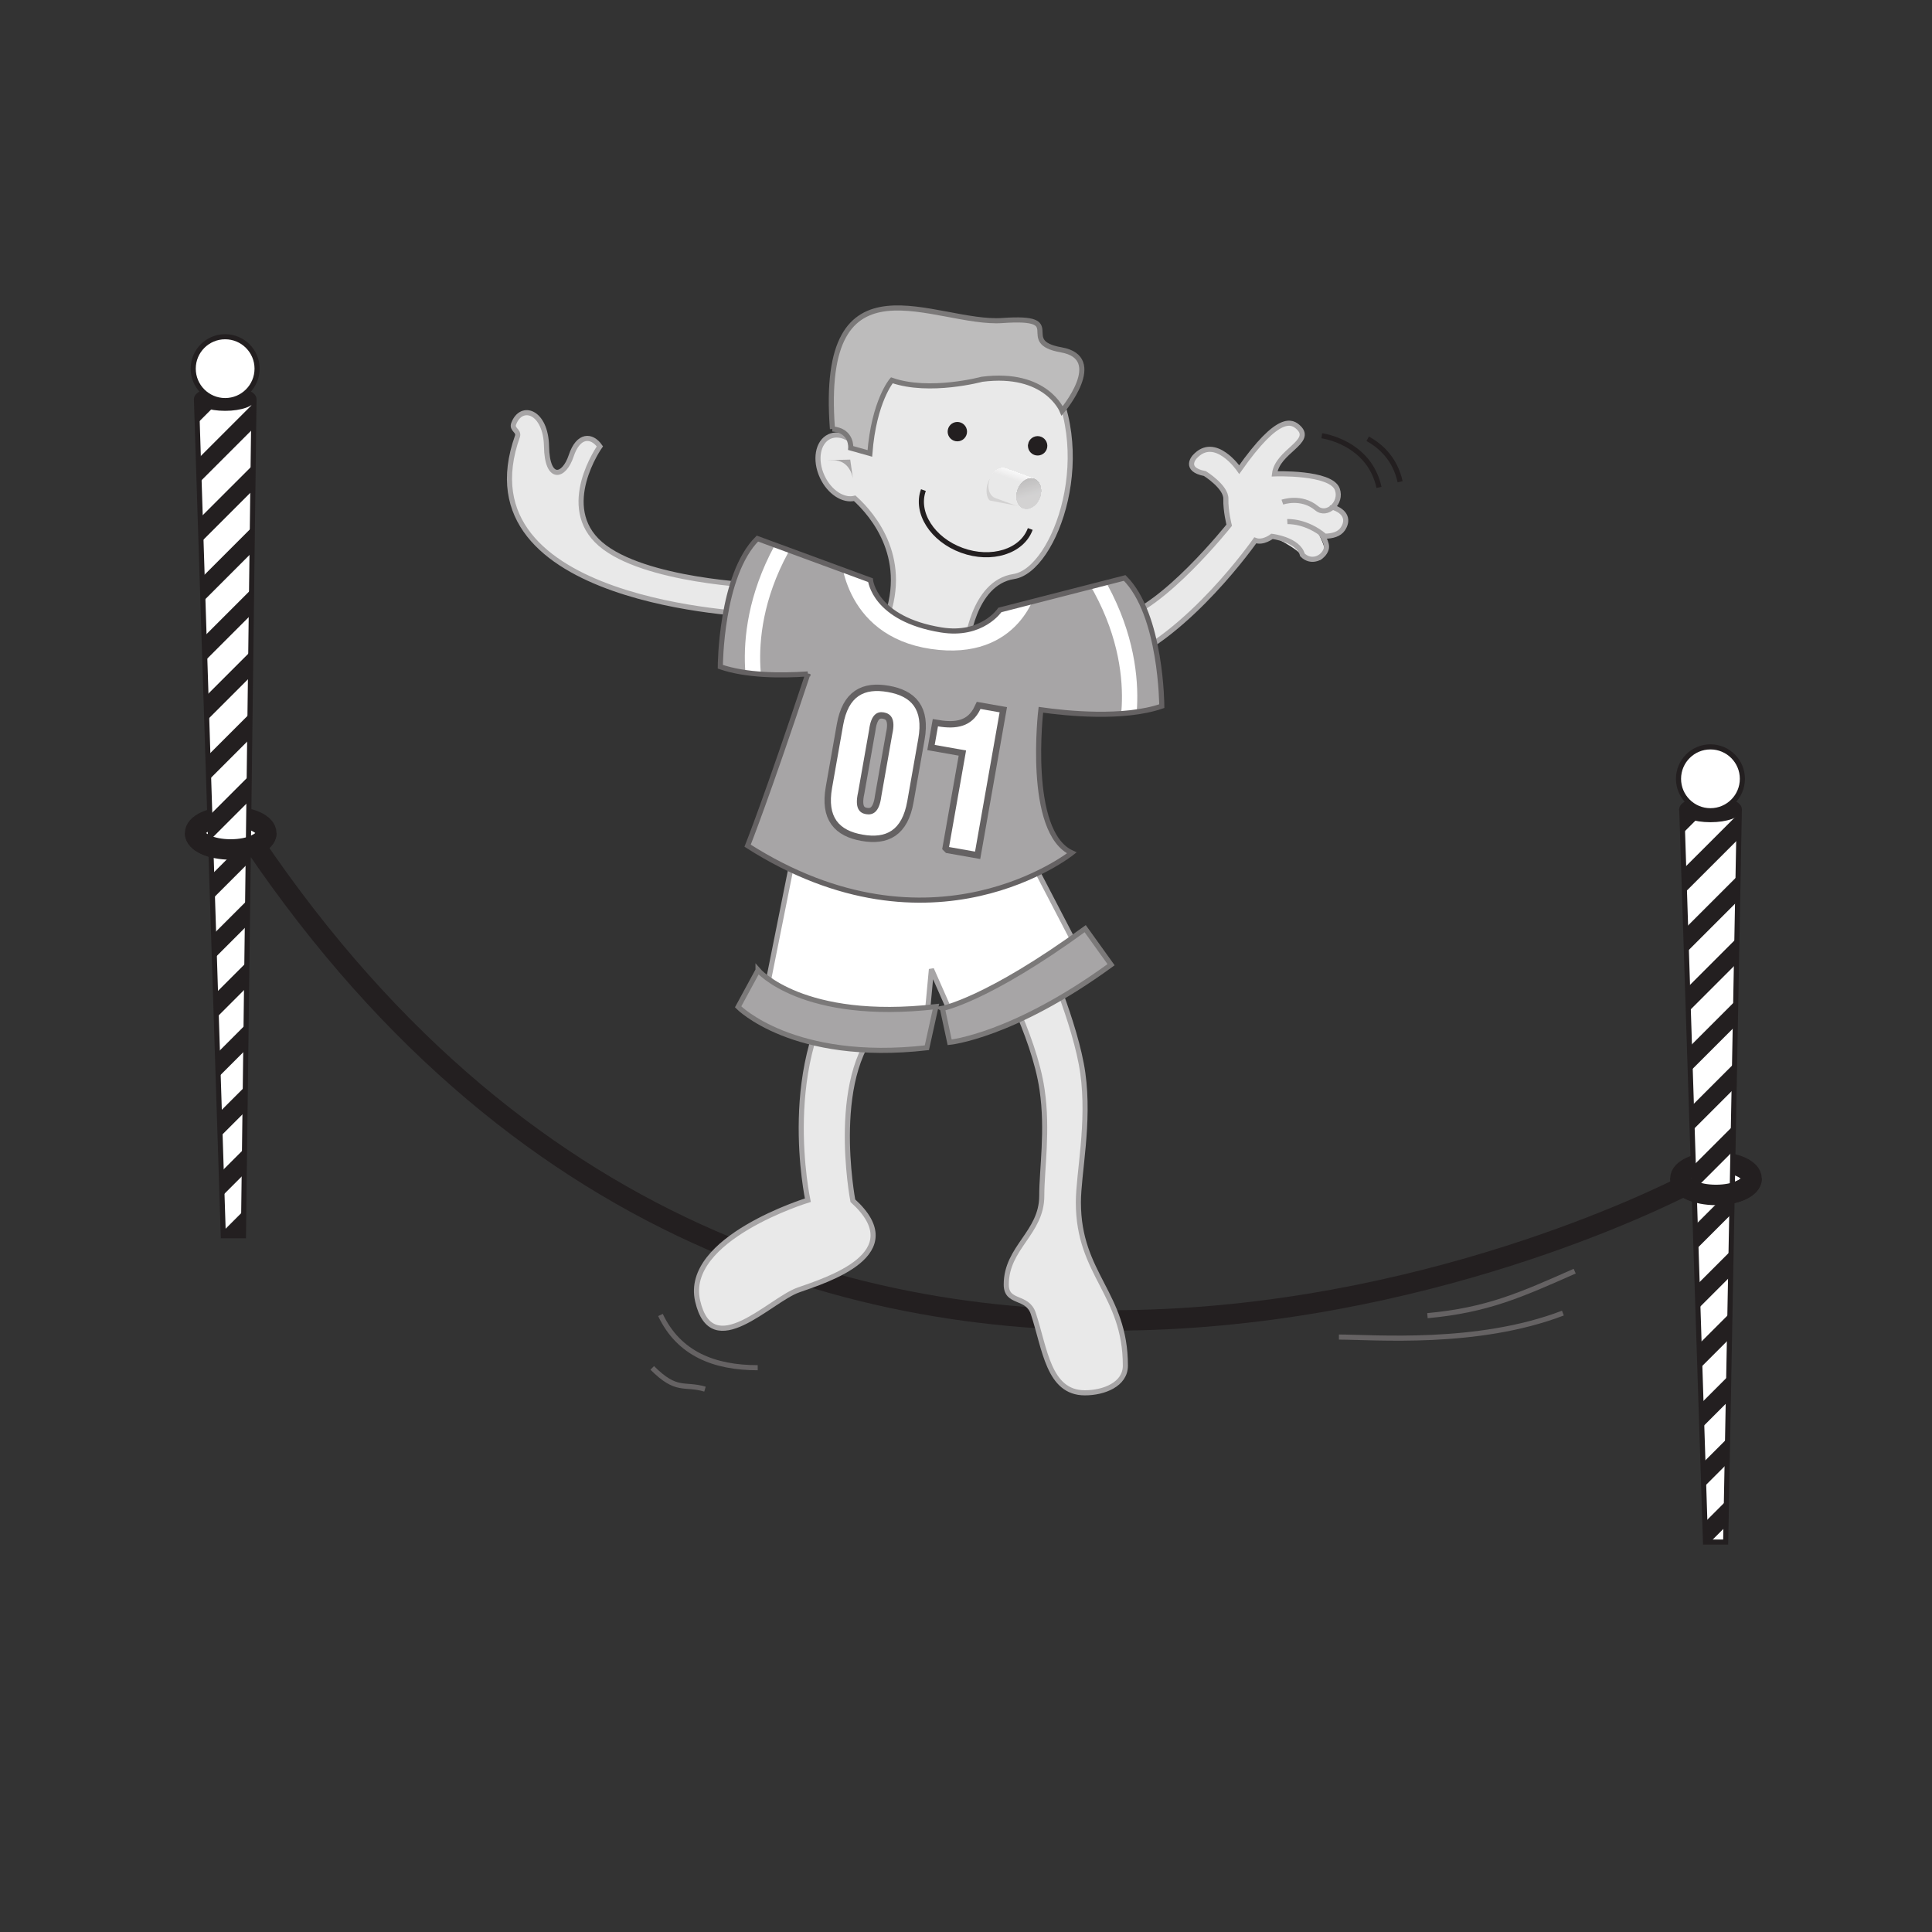 <svg:svg xmlns:dc="http://purl.org/dc/elements/1.1/" xmlns:ns2="http://creativecommons.org/ns#" xmlns:rdf="http://www.w3.org/1999/02/22-rdf-syntax-ns#" xmlns:svg="http://www.w3.org/2000/svg" height="287.865" id="svg2" version="1.1" viewBox="-13.82 -38.037 287.865 287.865" width="287.865" xml:space="preserve">
  <svg:rect x="-13.82" y="-38.037" width="287.865" height="287.865" fill="#333333" stroke="none"/>
  <svg:defs id="defs6">
    <svg:clipPath clipPathUnits="userSpaceOnUse" id="clipPath200">
      <svg:path clip-rule="evenodd" d="m72.5 507.32h208.22v-159.25h-208.22v159.25z" id="path202" />
    </svg:clipPath>
    <svg:clipPath clipPathUnits="userSpaceOnUse" id="clipPath206">
      <svg:path d="m0 792h612v-792h-612v792z" id="path208" />
    </svg:clipPath>
    <svg:clipPath clipPathUnits="userSpaceOnUse" id="clipPath212">
      <svg:path d="m0.06 792h612v-792h-612v792z" id="path214" />
    </svg:clipPath>
    <svg:clipPath clipPathUnits="userSpaceOnUse" id="clipPath228">
      <svg:path d="m182.93 477.67-3.335 1.214c-0.725 0.264-1.04 1.268-0.687 2.236 0.353 0.969 1.227 1.54 1.952 1.276l3.371-1.226-1.301-3.5" id="path230" />
    </svg:clipPath>
    <svg:clipPath clipPathUnits="userSpaceOnUse" id="clipPath352">
      <svg:path clip-rule="evenodd" d="m72.5 507.32h208.22v-159.25h-208.22v159.25z" id="path354" />
    </svg:clipPath>
    <svg:clipPath clipPathUnits="userSpaceOnUse" id="clipPath358">
      <svg:path d="m0 792h612v-792h-612v792z" id="path360" />
    </svg:clipPath>
    <svg:clipPath clipPathUnits="userSpaceOnUse" id="clipPath364">
      <svg:path d="m0.06 792h612v-792h-612v792z" id="path366" />
    </svg:clipPath>
    <svg:clipPath clipPathUnits="userSpaceOnUse" id="clipPath374">
      <svg:path d="m182.26 479.9c0.352 0.969 1.226 1.54 1.952 1.276 0.725-0.264 1.028-1.263 0.675-2.232s-1.227-1.54-1.952-1.276c-0.726 0.264-1.028 1.263-0.675 2.232" id="path376" />
    </svg:clipPath>
    <svg:clipPath clipPathUnits="userSpaceOnUse" id="clipPath436">
      <svg:path clip-rule="evenodd" d="m72.5 507.32h208.22v-159.25h-208.22v159.25z" id="path438" />
    </svg:clipPath>
    <svg:clipPath clipPathUnits="userSpaceOnUse" id="clipPath442">
      <svg:path d="m0 792h612v-792h-612v792z" id="path444" />
    </svg:clipPath>
    <svg:clipPath clipPathUnits="userSpaceOnUse" id="clipPath448">
      <svg:path d="m0.06 792h612v-792h-612v792z" id="path450" />
    </svg:clipPath>
    <svg:clipPath clipPathUnits="userSpaceOnUse" id="clipPath480">
      <svg:path d="m157.24 457.92c-3.272-0.225-7.374-0.197-10.436 0.857 0 0 0.025 10.903 4.422 15.28l13.479-4.958s0.446-4.634 8.428-5.933c4.875-0.793 6.991 2.38 6.991 2.38l14.882 3.816c4.397-4.376 4.422-15.28 4.422-15.28-4.566-1.572-11.404-0.861-14.414-0.433 0 0-1.749-14.59 3.689-17.059 0 0-16.582-13.226-38.646 0.857 0 0 2.266 5.667 7.183 20.473" id="path482" />
    </svg:clipPath>
    <svg:clipPath clipPathUnits="userSpaceOnUse" id="clipPath492">
      <svg:path clip-rule="evenodd" d="m72.5 507.32h208.22v-159.25h-208.22v159.25z" id="path494" />
    </svg:clipPath>
    <svg:clipPath clipPathUnits="userSpaceOnUse" id="clipPath498">
      <svg:path d="m0 792h612v-792h-612v792z" id="path500" />
    </svg:clipPath>
    <svg:clipPath clipPathUnits="userSpaceOnUse" id="clipPath504">
      <svg:path d="m0.06 792h612v-792h-612v792z" id="path506" />
    </svg:clipPath>
    <svg:clipPath clipPathUnits="userSpaceOnUse" id="clipPath528">
      <svg:path d="m261.41 441.79c0 0.682 1.521 1.235 3.42 1.235 1.9 0 3.44-0.553 3.44-1.235l-1.628-87.349h-2.404l-2.828 87.349" id="path530" />
    </svg:clipPath>
    <svg:clipPath clipPathUnits="userSpaceOnUse" id="clipPath540">
      <svg:path clip-rule="evenodd" d="m72.5 507.32h208.22v-159.25h-208.22v159.25z" id="path542" />
    </svg:clipPath>
    <svg:clipPath clipPathUnits="userSpaceOnUse" id="clipPath546">
      <svg:path d="m0 792h612v-792h-612v792z" id="path548" />
    </svg:clipPath>
    <svg:clipPath clipPathUnits="userSpaceOnUse" id="clipPath552">
      <svg:path d="m0.06 792h612v-792h-612v792z" id="path554" />
    </svg:clipPath>
    <svg:clipPath clipPathUnits="userSpaceOnUse" id="clipPath580">
      <svg:path d="m84.36 490.67c0 0.682 1.521 1.235 3.421 1.235 1.899 0 3.439-0.553 3.439-1.235l-1.257-99.712h-2.403l-3.2 99.712" id="path582" />
    </svg:clipPath>
    <svg:clipPath clipPathUnits="userSpaceOnUse" id="clipPath592">
      <svg:path clip-rule="evenodd" d="m72.5 507.32h208.22v-159.25h-208.22v159.25z" id="path594" />
    </svg:clipPath>
    <svg:clipPath clipPathUnits="userSpaceOnUse" id="clipPath598">
      <svg:path d="m0 792h612v-792h-612v792z" id="path600" />
    </svg:clipPath>
    <svg:clipPath clipPathUnits="userSpaceOnUse" id="clipPath604">
      <svg:path d="m0.06 792h612v-792h-612v792z" id="path606" />
    </svg:clipPath>
  </svg:defs>
  <svg:g id="g12" transform="matrix(1.25 0 0 -1.25 -90 634.78)">
    <svg:g id="g196">
      <svg:g clip-path="url(#clipPath200)" id="g198">
        <svg:g clip-path="url(#clipPath206)" id="g204">
          <svg:g clip-path="url(#clipPath212)" id="g210">
            <svg:path d="m176.17 461.29-9.915 2.388c3.336 7.81-1.204 13.159-3.43 15.181-1.348-0.345-3.011 0.725-3.867 2.56-0.931 1.996-0.554 4.143 0.843 4.794 0.627 0.293 1.353 0.234 2.047-0.101l3.019 9.888 20.552-1.427c6.612-9.833 1.309-24.283-3.628-25.038s-5.621-8.245-5.621-8.245z" fill="#e9e9e9" id="path216" stroke="#a7a5a6" stroke-miterlimit="3.864" stroke-width=".609" />
            <svg:path d="m183.75 475.2c-0.979-2.688-4.631-3.827-8.145-2.548s-5.57 4.495-4.591 7.183" fill="none" id="path218" stroke="#231f20" stroke-miterlimit="3.864" stroke-width=".609" />
            <svg:path d="m183.17 477.77-4.244 0.823c-0.592 0.496-0.521 2.244 0.319 2.926l3.925-3.749" fill="#d3d2d2" id="path220" />
            <svg:path d="m182.93 477.67-3.335 1.214c-0.725 0.264-1.04 1.268-0.687 2.236 0.353 0.969 1.227 1.54 1.952 1.276l3.371-1.226-1.301-3.5" fill="#e9e9e9" id="path222" />
          </svg:g>
        </svg:g>
      </svg:g>
    </svg:g>
    <svg:g id="g224">
      <svg:g clip-path="url(#clipPath228)" id="g226">
        <svg:path d="m179.49 483.42 5.452-1.984-0.212-0.584-5.453 1.985 0.213 0.583" fill="#fff" id="path232" />
        <svg:path d="m179.27 482.81 0.212 0.584 5.452-1.985-0.212-0.583-5.452 1.984" fill="#fff" id="path234" />
        <svg:path d="m179.26 482.78 0.212 0.583 5.452-1.984-0.212-0.584-5.452 1.985" fill="#fefefe" id="path236" />
        <svg:path d="m179.25 482.76 0.212 0.584 5.452-1.984-0.212-0.584-5.452 1.984" fill="#fefefe" id="path238" />
        <svg:path d="m179.24 482.74 0.212 0.583 5.453-1.984-0.213-0.583-5.452 1.984" fill="#fdfdfd" id="path240" />
        <svg:path d="m179.24 482.71 0.212 0.583 5.453-1.984-0.213-0.584-5.452 1.985" fill="#fdfdfd" id="path242" />
        <svg:path d="m179.23 482.69 0.212 0.584 5.453-1.985-0.213-0.583-5.452 1.984" fill="#fdfdfd" id="path244" />
        <svg:path d="m179.22 482.66 0.213 0.583 5.452-1.984-0.212-0.583-5.453 1.984" fill="#fcfcfc" id="path246" />
        <svg:path d="m179.21 482.64 0.213 0.583 5.452-1.984-0.212-0.584-5.453 1.985" fill="#fcfcfc" id="path248" />
        <svg:path d="m179.2 482.61 0.213 0.584 5.452-1.985-0.212-0.583-5.453 1.984" fill="#fbfbfb" id="path250" />
        <svg:path d="m179.19 482.59 0.212 0.583 5.452-1.984-0.212-0.584-5.452 1.985" fill="#fbfbfb" id="path252" />
        <svg:path d="m179.18 482.56 0.212 0.584 5.453-1.984-0.213-0.584-5.452 1.984" fill="#fbfbfb" id="path254" />
        <svg:path d="m179.17 482.54 0.212 0.583 5.453-1.984-0.213-0.583-5.452 1.984" fill="#fafafa" id="path256" />
        <svg:path d="m179.16 482.52 0.212 0.583 5.453-1.984-0.213-0.584-5.452 1.985" fill="#fafafa" id="path258" />
        <svg:path d="m179.16 482.49 0.212 0.584 5.453-1.985-0.213-0.583-5.452 1.984" fill="#faf9f9" id="path260" />
        <svg:path d="m179.15 482.47 0.213 0.583 5.452-1.984-0.212-0.583-5.453 1.984" fill="#f9f9f9" id="path262" />
        <svg:path d="m179.14 482.44 0.213 0.583 5.452-1.984-0.212-0.584-5.453 1.985" fill="#f9f9f9" id="path264" />
        <svg:path d="m179.13 482.42 0.213 0.584 5.452-1.985-0.212-0.583-5.453 1.984" fill="#f8f8f8" id="path266" />
        <svg:path d="m179.12 482.4 0.212 0.583 5.452-1.984-0.212-0.584-5.452 1.985" fill="#f8f8f8" id="path268" />
        <svg:path d="m179.11 482.37 0.212 0.583 5.452-1.984-0.212-0.584-5.452 1.985" fill="#f8f8f8" id="path270" />
        <svg:path d="m179.1 482.35 0.212 0.584 5.453-1.985-0.213-0.583-5.452 1.984" fill="#f7f7f7" id="path272" />
        <svg:path d="m179.09 482.32 0.212 0.583 5.453-1.984-0.213-0.584-5.452 1.985" fill="#f7f7f7" id="path274" />
        <svg:path d="m179.08 482.3 0.213 0.584 5.452-1.985-0.212-0.583-5.453 1.984" fill="#f6f6f6" id="path276" />
        <svg:path d="m179.08 482.27 0.213 0.583 5.452-1.984-0.212-0.583-5.453 1.984" fill="#f6f6f6" id="path278" />
        <svg:path d="m179.07 482.25 0.213 0.583 5.452-1.984-0.212-0.584-5.453 1.985" fill="#f6f6f6" id="path280" />
        <svg:path d="m179.06 482.22 0.212 0.584 5.452-1.985-0.212-0.583-5.452 1.984" fill="#f5f5f5" id="path282" />
        <svg:path d="m179.05 482.2 0.212 0.583 5.452-1.984-0.212-0.584-5.452 1.985" fill="#f5f5f5" id="path284" />
        <svg:path d="m179.04 482.18 0.212 0.583 5.453-1.984-0.213-0.584-5.452 1.985" fill="#f5f4f5" id="path286" />
        <svg:path d="m179.03 482.15 0.212 0.584 5.453-1.985-0.213-0.583-5.452 1.984" fill="#f4f4f4" id="path288" />
        <svg:path d="m179.02 482.13 0.212 0.583 5.453-1.984-0.213-0.584-5.452 1.985" fill="#f4f4f4" id="path290" />
        <svg:path d="m179.01 482.1 0.213 0.584 5.452-1.985-0.212-0.583-5.453 1.984" fill="#f3f3f3" id="path292" />
        <svg:path d="m179 482.08 0.213 0.583 5.452-1.984-0.212-0.583-5.453 1.984" fill="#f3f3f3" id="path294" />
        <svg:path d="m179 482.05 0.213 0.583 5.452-1.984-0.212-0.584-5.453 1.985" fill="#f3f2f3" id="path296" />
        <svg:path d="m178.99 482.03 0.212 0.584 5.452-1.985-0.212-0.583-5.452 1.984" fill="#f2f2f2" id="path298" />
        <svg:path d="m178.98 482 0.212 0.583 5.452-1.984-0.212-0.583-5.452 1.984" fill="#f2f2f2" id="path300" />
        <svg:path d="m178.97 481.98 0.212 0.583 5.453-1.984-0.213-0.584-5.452 1.985" fill="#f2f1f1" id="path302" />
        <svg:path d="m178.96 481.96 0.212 0.584 5.453-1.985-0.213-0.583-5.452 1.984" fill="#f1f1f1" id="path304" />
        <svg:path d="m178.95 481.93 0.213 0.583 5.452-1.984-0.213-0.584-5.452 1.985" fill="#f1f0f1" id="path306" />
        <svg:path d="m178.94 481.91 0.212 0.583 5.453-1.984-0.212-0.584-5.453 1.985" fill="#f0f0f0" id="path308" />
        <svg:path d="m178.93 481.88 0.213 0.583 5.452-1.984-0.212-0.583-5.453 1.984" fill="#f0f0f0" id="path310" />
        <svg:path d="m178.92 481.86 0.212 0.583 5.452-1.984-0.212-0.584-5.452 1.985" fill="#f0efef" id="path312" />
        <svg:path d="m178.92 481.83 0.212 0.584 5.452-1.985-0.212-0.583-5.452 1.984" fill="#efefef" id="path314" />
        <svg:path d="m178.91 481.81 0.212 0.583 5.452-1.984-0.212-0.584-5.452 1.985" fill="#efeeef" id="path316" />
        <svg:path d="m178.9 481.79 0.212 0.583 5.453-1.984-0.213-0.584-5.452 1.985" fill="#efeeee" id="path318" />
        <svg:path d="m178.89 481.76 0.212 0.584 5.453-1.985-0.213-0.583-5.452 1.984" fill="#eee" id="path320" />
        <svg:path d="m178.88 481.74 0.212 0.583 5.453-1.984-0.212-0.584-5.453 1.985" fill="#eeeded" id="path322" />
        <svg:path d="m178.87 481.71 0.213 0.584 5.452-1.985-0.212-0.583-5.453 1.984" fill="#ededed" id="path324" />
        <svg:path d="m178.86 481.69 0.213 0.583 5.452-1.984-0.212-0.583-5.453 1.984" fill="#ededed" id="path326" />
        <svg:path d="m178.85 481.66 0.212 0.583 5.452-1.984-0.212-0.584-5.452 1.985" fill="#edecec" id="path328" />
        <svg:path d="m178.84 481.64 0.212 0.584 5.452-1.985-0.212-0.583-5.452 1.984" fill="#ececec" id="path330" />
        <svg:path d="m178.84 481.62 0.212 0.583 5.453-1.984-0.213-0.584-5.452 1.985" fill="#ecebeb" id="path332" />
        <svg:path d="m178.83 481.59 0.212 0.583 5.453-1.984-0.213-0.584-5.452 1.985" fill="#ebebeb" id="path334" />
        <svg:path d="m178.82 481.57 0.212 0.584 5.453-1.985-0.213-0.583-5.452 1.984" fill="#ebebeb" id="path336" />
        <svg:path d="m178.81 481.54 0.213 0.583 5.452-1.984-0.212-0.584-5.453 1.985" fill="#ebeaea" id="path338" />
        <svg:path d="m178.8 481.52 0.213 0.584 5.452-1.984-0.212-0.584-5.453 1.984" fill="#eaeaea" id="path340" />
        <svg:path d="m178.79 481.49 0.213 0.584 5.452-1.985-0.212-0.583-5.453 1.984" fill="#eae9e9" id="path342" />
        <svg:path d="m178.78 481.47 0.212 0.583 5.452-1.984-0.212-0.584-5.452 1.985" fill="#e9e9e9" id="path344" />
        <svg:path d="m178.99 482.03 5.452-1.985-0.212-0.583-5.452 1.984 0.212 0.584" fill="#e9e9e9" id="path346" />
      </svg:g>
    </svg:g>
    <svg:g id="g348">
      <svg:g clip-path="url(#clipPath352)" id="g350">
        <svg:g clip-path="url(#clipPath358)" id="g356">
          <svg:g clip-path="url(#clipPath364)" id="g362">
            <svg:path d="m182.26 479.9c0.352 0.969 1.226 1.54 1.952 1.276 0.725-0.264 1.028-1.263 0.675-2.232s-1.227-1.54-1.952-1.276c-0.726 0.264-1.028 1.263-0.675 2.232" fill="#fff" id="path368" />
          </svg:g>
        </svg:g>
      </svg:g>
    </svg:g>
    <svg:g id="g370">
      <svg:g clip-path="url(#clipPath374)" id="g372">
        <svg:path d="m185.42 480.16-3.881-1.1-0.376 1.802 3.746 1.079 0.511-1.781" fill="#bdbcbc" id="path378" />
        <svg:path d="m185.44 480.08-3.878-1.103-0.377 1.802 3.746 1.079 0.509-1.778" fill="#bebdbd" id="path380" />
        <svg:path d="m185.46 479.99-3.876-1.107-0.376 1.803 3.746 1.079 0.506-1.775" fill="#bfbebe" id="path382" />
        <svg:path d="m185.47 479.91-3.873-1.11-0.377 1.803 3.746 1.079 0.504-1.772" fill="#c0bebf" id="path384" />
        <svg:path d="m185.49 479.82-3.871-1.113-0.376 1.802 3.745 1.08 0.502-1.769" fill="#c0bfbf" id="path386" />
        <svg:path d="m185.51 479.74-3.868-1.116-0.377 1.802 3.746 1.079 0.499-1.765" fill="#c1c0c0" id="path388" />
        <svg:path d="m185.52 479.66-3.867-1.119-0.377 1.802 3.746 1.079 0.498-1.762" fill="#c2c1c1" id="path390" />
        <svg:path d="m185.54 479.57-3.864-1.122-0.377 1.802 3.746 1.079 0.495-1.759" fill="#c3c2c2" id="path392" />
        <svg:path d="m185.56 479.49-3.862-1.126-0.377 1.803 3.746 1.079 0.493-1.756" fill="#c4c3c3" id="path394" />
        <svg:path d="m185.58 479.4-3.859-1.128-0.377 1.802 3.746 1.08 0.49-1.754" fill="#c5c4c4" id="path396" />
        <svg:path d="m185.59 479.32-3.857-1.131-0.377 1.802 3.746 1.08 0.488-1.751" fill="#c5c4c5" id="path398" />
        <svg:path d="m185.61 479.24-3.855-1.134-0.376 1.802 3.746 1.079 0.485-1.747" fill="#c6c5c5" id="path400" />
        <svg:path d="m185.63 479.15-3.852-1.137-0.377 1.802 3.746 1.079 0.483-1.744" fill="#c7c6c6" id="path402" />
        <svg:path d="m185.64 479.07-3.85-1.14-0.376 1.802 3.746 1.079 0.48-1.741" fill="#c8c7c7" id="path404" />
        <svg:path d="m185.66 478.98-3.847-1.144-0.377 1.803 3.746 1.079 0.478-1.738" fill="#c9c8c8" id="path406" />
        <svg:path d="m185.68 478.9-3.845-1.147-0.376 1.803 3.746 1.079 0.475-1.735" fill="#cac9c9" id="path408" />
        <svg:path d="m185.7 478.82-3.842-1.15-0.377 1.802 3.746 1.08 0.473-1.732" fill="#cbcaca" id="path410" />
        <svg:path d="m185.71 478.73-3.841-1.153-0.377 1.802 3.746 1.079 0.472-1.728" fill="#cbcacb" id="path412" />
        <svg:path d="m185.73 478.65-3.838-1.156-0.377 1.802 3.746 1.079 0.469-1.725" fill="#cccbcb" id="path414" />
        <svg:path d="m185.75 478.56-3.836-1.159-0.377 1.802 3.746 1.079 0.467-1.722" fill="#cdcccc" id="path416" />
        <svg:path d="m185.76 478.48-3.833-1.163-0.377 1.803 3.746 1.079 0.464-1.719" fill="#cecdcd" id="path418" />
        <svg:path d="m185.78 478.4-3.831-1.166-0.377 1.802 3.746 1.08 0.462-1.716" fill="#cfcece" id="path420" />
        <svg:path d="m185.8 478.31-3.829-1.168-0.376 1.802 3.746 1.08 0.459-1.714" fill="#d0cfcf" id="path422" />
        <svg:path d="m185.82 478.23-3.826-1.171-0.377 1.802 3.746 1.079 0.457-1.71" fill="#d0d0d0" id="path424" />
        <svg:path d="m185.83 478.14-3.824-1.174-0.376 1.802 3.746 1.079 0.454-1.707" fill="#d1d0d1" id="path426" />
        <svg:path d="m185.85 478.06-3.821-1.178-0.377 1.803 3.746 1.079 0.452-1.704" fill="#d2d1d2" id="path428" />
        <svg:path d="m185.87 477.97-3.82-1.181-0.376 1.803 3.746 1.079 0.45-1.701" fill="#d3d2d2" id="path430" />
      </svg:g>
    </svg:g>
    <svg:g id="g432">
      <svg:g clip-path="url(#clipPath436)" id="g434">
        <svg:g clip-path="url(#clipPath442)" id="g440">
          <svg:g clip-path="url(#clipPath448)" id="g446">
            <svg:path d="m162.29 483.47 0.341-2.409s-0.209 2.361-2.426 2.331c-2.217-0.031 2.085 0.078 2.085 0.078" fill="#a7a5a6" fill-rule="evenodd" id="path452" />
            <svg:path d="m174.22 486.95c0.081 0.463 0.523 0.772 0.986 0.69s0.772-0.523 0.69-0.986c-0.081-0.463-0.523-0.773-0.986-0.691s-0.772 0.524-0.69 0.987z" fill="#231f20" id="path454" stroke="#231f20" stroke-miterlimit="3.864" stroke-width=".609" />
            <svg:path d="m183.79 485.26c0.082 0.463 0.524 0.772 0.987 0.691 0.463-0.082 0.772-0.524 0.69-0.987-0.081-0.463-0.523-0.772-0.986-0.69-0.463 0.081-0.772 0.523-0.691 0.986z" fill="#231f20" id="path456" stroke="#231f20" stroke-miterlimit="3.864" stroke-width=".609" />
            <svg:path d="m160.17 487.12c2.362-0.184 2.181-2.271 2.181-2.271l2.278-0.642c0.484 6.246 2.617 8.716 2.617 8.716 4.511-1.568 10.747 0.122 10.747 0.122 7.669 0.987 9.561-3.77 9.561-3.77s5.35 6.313-0.114 7.277 1.016 4.069-6.984 3.496-21.933 8.703-20.286-12.928z" fill="#bdbcbc" id="path458" stroke="#7b7979" stroke-miterlimit="3.864" stroke-width=".609" />
            <svg:path d="m262.48 397.29s-105.55-56.651-171.28 40.428" fill="none" id="path460" stroke="#231f20" stroke-miterlimit="3.864" stroke-width="2.437" />
            <svg:path d="m185.34 424.9s3.85-8.662 4.675-14.573c0.83-5.955-0.53-11.959-0.53-15.406 0-8.595 5.603-10.855 5.603-19.449 0-2.248-2.579-3.24-4.827-3.24-4.363 0-4.76 5.289-6.149 9.454-0.727 2.182-3.222 1.136-3.222 3.45 0 4.43 4.232 6.149 4.232 10.578 0 3.213 0.755 7.774 0.036 12.658-0.99 6.717-5.48 14.448-6.003 16.342 2.645-0.529 3.673-0.674 6.185 0.186z" fill="#e9e9e9" id="path462" stroke="#a7a5a6" stroke-miterlimit="3.864" stroke-width=".609" />
            <svg:path d="m219.43 477.94c0.99 0.222 1.038 0.447 0.914 1.699-0.267 2.701-7.479 2.125-7.479 2.125 0.372 2.054 4.503 3.908 2.874 5.511-0.755 0.744-2.343 1.737-7.081-5.003 0 0-2.879 4.223-5.321 1.508 0 0-1.378-1.483 1.23-1.98 0 0 2.536-1.576 2.495-3.019-0.041-1.444 0.399-3.134 0.399-3.134s-7.956-10.004-13.143-11.099l-0.184-5.334c8.47 3.224 16.43 14.624 16.43 14.624 0.946-0.358 1.997 0.478 1.997 0.478s2.935-1.239 4.001-2.727c0.848-0.141 2.393-0.633 2.261 1.177-0.044 0.602-0.589 1.605-0.589 1.605 1.296-0.151 2.195-0.017 2.764 0.815 0.683 0.999 0.191 2.229-1.568 2.754" fill="#e9e9e9" id="path464" />
            <svg:path d="m213.8 478.4s2.254 0.805 4.098-0.737c1.206-1.009 3.055 0.648 2.449 2.274-0.777 2.085-7.479 1.832-7.479 1.832 0.324 2.689 4.649 3.811 2.874 5.511-0.765 0.733-2.343 1.737-7.081-5.003 0 0-2.879 4.223-5.321 1.508 0 0-1.378-1.483 1.23-1.98 0 0 2.536-1.576 2.495-3.019-0.041-1.444 0.399-3.134 0.399-3.134s-7.956-10.004-13.143-11.099l-0.184-5.334c8.47 3.224 16.43 14.624 16.43 14.624 0.946-0.358 1.997 0.478 1.997 0.478s3.148-0.368 3.627-2.207c1.033-1.04 2.487-0.403 2.829 0.679 0.241 0.758-0.673 1.924-0.673 1.924" fill="none" id="path466" stroke="#a7a5a6" stroke-miterlimit="3.864" stroke-width=".609" />
            <svg:path d="m150.85 465.02s-35.394 1.195-28.215 21.255c0.172 0.66-0.729 0.771-0.46 1.475 0.931 2.436 3.841 1.451 3.913-2.707 0.073-4.157 2.082-3.706 2.94-1.122 0.859 2.583 2.456 2.503 3.421 1.125 0 0-5.094-7.19 0.078-11.643s18.929-4.949 18.929-4.949l-0.606-3.434z" fill="#e9e9e9" id="path468" stroke="#a7a5a6" stroke-miterlimit="3.864" stroke-width=".609" />
            <svg:path d="m161.99 422.31c-8.399-10.248-4.751-27.118-4.751-27.118s-14.855-4.549-13.136-12.016c1.72-7.467 8.59 0.105 12.002 1.311 3.413 1.206 13.488 4.307 6.498 10.643 0 0-3.032 15.85 3.928 21.504 1.96 4.347-4.541 5.676-4.541 5.676z" fill="#e9e9e9" id="path470" stroke="#a7a5a6" stroke-miterlimit="3.864" stroke-width=".609" />
            <svg:path d="m155.36 435.45-2.892-14.427s2.948-6.495 18.906-4.677l0.595 6.379 2.828-6.417s5.193-2.801 15.227 7.613l-6.309 12.128-28.355-0.599z" fill="#fff" id="path472" stroke="#a7a5a6" stroke-miterlimit="3.864" stroke-width=".609" />
            <svg:path d="m157.24 457.92c-3.272-0.225-7.374-0.197-10.436 0.857 0 0 0.025 10.903 4.422 15.28l13.479-4.958s0.446-4.634 8.428-5.933c4.875-0.793 6.991 2.38 6.991 2.38l14.882 3.816c4.397-4.376 4.422-15.28 4.422-15.28-4.566-1.572-11.404-0.861-14.414-0.433 0 0-1.749-14.59 3.689-17.059 0 0-16.582-13.226-38.646 0.857 0 0 2.266 5.667 7.183 20.473" fill="#a7a5a6" id="path474" />
          </svg:g>
        </svg:g>
      </svg:g>
    </svg:g>
    <svg:g id="g476">
      <svg:g clip-path="url(#clipPath480)" fill="none" id="g478" stroke="#fff" stroke-miterlimit="3.864">
        <svg:path d="m194.97 450.15s3.399 10.416-5.668 22.343m-38.038-17.648s-3.4 10.416 5.668 22.343" id="path484" stroke-width="1.828" />
        <svg:path d="m162.33 472.65s0-9.107 9.75-10.544c9.751-1.437 11.337 6.462 11.337 6.462" id="path486" stroke-width="2.437" />
      </svg:g>
    </svg:g>
    <svg:g id="g488">
      <svg:g clip-path="url(#clipPath492)" id="g490">
        <svg:g clip-path="url(#clipPath498)" id="g496">
          <svg:g clip-path="url(#clipPath504)" id="g502">
            <svg:path d="m157.24 457.92c-3.272-0.225-7.374-0.197-10.436 0.857 0 0 0.025 10.903 4.422 15.28l13.479-4.958s0.446-4.634 8.428-5.933c4.875-0.793 6.991 2.38 6.991 2.38l14.882 3.816c4.397-4.376 4.422-15.28 4.422-15.28-4.566-1.572-11.404-0.861-14.414-0.433 0 0-1.749-14.59 3.689-17.059 0 0-16.582-13.226-38.646 0.857 0 0 2.266 5.667 7.183 20.473z" fill="none" id="path508" stroke="#656263" stroke-miterlimit="3.864" stroke-width=".609" />
            <svg:path d="m164.54 451.25c0.235 1.853 0.963 2.226 1.76 2.086 0.818-0.144 1.419-0.752 1.006-2.574l-1.315-7.459c-0.239-1.875-1.011-2.241-1.83-2.096-0.797 0.14-1.353 0.74-0.937 2.584l1.316 7.459zm-4.414-6.913c-0.621-3.519 0.839-5.077 3.628-5.569 2.811-0.495 4.715 0.47 5.336 3.989l1.315 7.459c0.621 3.519-0.843 5.055-3.632 5.547-2.811 0.495-4.712-0.447-5.332-3.967l-1.315-7.459" fill="#fff" fill-rule="evenodd" id="path510" />
            <svg:path d="m164.54 451.25c0.235 1.853 0.963 2.226 1.76 2.086 0.818-0.144 1.419-0.752 1.006-2.574l-1.315-7.459c-0.239-1.875-1.011-2.241-1.83-2.096-0.797 0.14-1.353 0.74-0.937 2.584l1.316 7.459zm-4.414-6.913c-0.621-3.519 0.839-5.077 3.628-5.569 2.811-0.495 4.715 0.47 5.336 3.989l1.315 7.459c0.621 3.519-0.843 5.055-3.632 5.547-2.811 0.495-4.712-0.447-5.332-3.967l-1.315-7.459z" fill="none" id="path512" stroke="#656263" stroke-miterlimit="3.864" stroke-width="1.523" />
            <svg:path d="m174.07 437.29 3.099-0.547 2.927 16.601-2.28 0.402c-1.022-2.171-2.916-2.43-5.067-2.074l-0.39-2.213 3.74-0.66-2.029-11.509z" fill="#fff" id="path514" stroke="#656263" stroke-miterlimit="3.864" stroke-width="1.523" />
            <svg:path d="m164.54 451.25c0.235 1.853 0.963 2.226 1.76 2.086 0.818-0.144 1.419-0.752 1.006-2.574l-1.315-7.459c-0.239-1.875-1.011-2.241-1.83-2.096-0.797 0.14-1.353 0.74-0.937 2.584l1.316 7.459zm-4.414-6.913c-0.621-3.519 0.839-5.077 3.628-5.569 2.811-0.495 4.715 0.47 5.336 3.989l1.315 7.459c0.621 3.519-0.843 5.055-3.632 5.547-2.811 0.495-4.712-0.447-5.332-3.967l-1.315-7.459" fill="#fff" fill-rule="evenodd" id="path516" />
            <svg:path d="m174.07 437.29 3.099-0.547 2.927 16.601-2.28 0.402c-1.022-2.171-2.916-2.43-5.067-2.074l-0.39-2.213 3.74-0.66-2.029-11.509" fill="#fff" id="path518" />
            <svg:path d="m261.24 397.77c0 1.078 1.9 1.952 4.243 1.952s4.243-0.874 4.243-1.952-1.9-1.952-4.243-1.952-4.243 0.874-4.243 1.952z" fill="#fff" id="path520" stroke="#231f20" stroke-miterlimit="3.864" stroke-width="2.437" />
            <svg:path d="m261.41 441.79c0 0.682 1.521 1.235 3.42 1.235 1.9 0 3.44-0.553 3.44-1.235l-1.628-87.349h-2.404l-2.828 87.349" fill="#231f20" id="path522" />
          </svg:g>
        </svg:g>
      </svg:g>
    </svg:g>
    <svg:g id="g524">
      <svg:g clip-path="url(#clipPath528)" id="g526" stroke-miterlimit="3.864">
        <svg:path d="m257.18 388.55 14.865 14.864m-14.865-22.177 14.865 14.864m-14.865-22.177 14.865 14.864m-14.865-22.177 14.865 14.864m-14.865-22.177 14.865 14.864m-14.865-22.177 14.865 14.864m-14.865-22.177 14.865 14.864m-14.865 72.891 14.865 14.864m-14.865-22.177 14.865 14.864m-14.865-22.177 14.865 14.864m-14.865-22.177 14.865 14.864m-14.865-22.176 14.865 14.863m-14.865-22.176 14.865 14.864" fill="none" id="path532" stroke="#fff" stroke-width="3.047" />
        <svg:path d="m268.28 441.79c0-0.683-1.549-1.236-3.449-1.236-1.899 0-3.439 0.553-3.439 1.236v1.447h6.772l0.116-1.447z" fill="#231f20" id="path534" stroke="#231f20" stroke-width=".305" />
      </svg:g>
    </svg:g>
    <svg:g id="g536">
      <svg:g clip-path="url(#clipPath540)" id="g538">
        <svg:g clip-path="url(#clipPath546)" id="g544">
          <svg:g clip-path="url(#clipPath552)" id="g550">
            <svg:path d="m261.41 441.79c0 0.682 1.521 1.235 3.42 1.235 1.9 0 3.44-0.553 3.44-1.235l-1.628-87.349h-2.404l-2.828 87.349z" fill="none" id="path556" stroke="#231f20" stroke-miterlimit="3.864" stroke-width=".609" />
            <svg:path d="m187.8 459.88 1.072 2.109s-1.15-1.997 0.633-3.209-1.705 1.1-1.705 1.1z" fill="#a7a5a6" fill-rule="evenodd" id="path558" stroke="#a7a5a6" stroke-miterlimit="3.864" stroke-width=".125" />
            <svg:path d="m214.39 476.08s2.244 0.146 4.471-1.742c0.912 0.015 1.716 0.237 2.135 0.85 0.683 0.999 0.455 2.112-1.305 2.638" fill="none" id="path560" stroke="#a7a5a6" stroke-miterlimit="3.864" stroke-width=".609" />
            <svg:path d="m154.28 417.58c0.035 0.042 0.118 0.031 0.184-0.024 0.066-0.056 0.091-0.135 0.056-0.177s-0.117-0.031-0.184 0.025c-0.066 0.055-0.091 0.134-0.056 0.176z" fill="#a7a5a6" id="path562" stroke="#a7a5a6" stroke-miterlimit="3.864" stroke-width=".609" />
            <svg:path d="m151.3 422.61s5.249-6.166 21.206-4.347l-1.081-4.899c-15.958-1.818-22.499 4.874-22.499 4.874l2.374 4.372z" fill="#a7a5a6" id="path564" stroke="#7b7979" stroke-miterlimit="3.864" stroke-width=".609" />
            <svg:path d="m218.5 486.31s5.628-0.724 6.819-6.153m-1.348 5.794c1.56-0.858 3.266-2.396 3.863-5.12m40.442-39.044c0-0.683-1.549-1.236-3.449-1.236-1.899 0-3.439 0.553-3.439 1.236" fill="none" id="path566" stroke="#231f20" stroke-miterlimit="3.864" stroke-width=".609" />
            <svg:path d="m261.02 445.42c0 2.103 1.704 3.807 3.806 3.807 2.103 0 3.807-1.704 3.807-3.807 0-2.102-1.704-3.806-3.807-3.806-2.102 0-3.806 1.704-3.806 3.806z" fill="#fff" id="path568" stroke="#231f20" stroke-miterlimit="3.864" stroke-width=".609" />
            <svg:path d="m269.74 397.77c0-1.078-1.909-1.952-4.252-1.952s-4.243 0.874-4.243 1.952" fill="none" id="path570" stroke="#231f20" stroke-miterlimit="3.864" stroke-width="2.437" />
            <svg:path d="m84.198 438.95c0 1.078 1.9 1.952 4.243 1.952 2.344 0 4.243-0.874 4.243-1.952s-1.899-1.952-4.243-1.952c-2.343 0-4.243 0.874-4.243 1.952z" fill="#fff" id="path572" stroke="#231f20" stroke-miterlimit="3.864" stroke-width="2.437" />
            <svg:path d="m84.36 490.67c0 0.682 1.521 1.235 3.421 1.235 1.899 0 3.439-0.553 3.439-1.235l-1.257-99.712h-2.403l-3.2 99.712" fill="#231f20" id="path574" />
          </svg:g>
        </svg:g>
      </svg:g>
    </svg:g>
    <svg:g id="g576">
      <svg:g clip-path="url(#clipPath580)" id="g578" stroke-miterlimit="3.864">
        <svg:path d="m80.135 437.43 14.864 14.864m-14.864-22.17 14.864 14.86m-14.864-22.17 14.864 14.86m-14.864-22.17 14.864 14.86m-14.864-22.18 14.864 14.87m-14.864-22.18 14.864 14.86m-14.864-22.177 14.864 14.864m-14.864-22.177 14.864 14.864m-14.864 80.203 14.864 14.864m-14.864-22.15 14.864 14.86m-14.864-22.17 14.864 14.86m-14.864-22.18 14.864 14.87m-14.864-22.18 14.864 14.86m-14.864-22.177 14.864 14.864" fill="none" id="path584" stroke="#fff" stroke-width="3.047" />
        <svg:path d="m91.23 490.67c0-0.682-1.55-1.236-3.449-1.236-1.9 0-3.44 0.554-3.44 1.236v1.447h6.773l0.116-1.447z" fill="#231f20" id="path586" stroke="#231f20" stroke-width=".305" />
      </svg:g>
    </svg:g>
    <svg:g id="g588">
      <svg:g clip-path="url(#clipPath592)" id="g590">
        <svg:g clip-path="url(#clipPath598)" id="g596">
          <svg:g clip-path="url(#clipPath604)" id="g602" stroke-miterlimit="3.864">
            <svg:path d="m84.36 490.67c0 0.682 1.521 1.235 3.421 1.235 1.899 0 3.439-0.553 3.439-1.235l-1.257-99.712h-2.403l-3.2 99.712z" fill="none" id="path608" stroke="#231f20" stroke-width=".609" />
            <svg:path d="m83.974 494.31c0 2.102 1.704 3.806 3.807 3.806 2.102 0 3.807-1.704 3.807-3.806 0-2.103-1.705-3.807-3.807-3.807-2.103 0-3.807 1.704-3.807 3.807z" fill="#fff" id="path610" stroke="#231f20" stroke-width=".609" />
            <svg:path d="m92.694 438.95c0-1.078-1.909-1.952-4.253-1.952-2.343 0-4.243 0.874-4.243 1.952" fill="none" id="path612" stroke="#231f20" stroke-width="2.437" />
            <svg:path d="m173.27 418.05s5.339 0.992 17.029 9.506l3.084-4.294c-11.68-8.52-19.24-9.25-19.24-9.25l-0.866 4.034z" fill="#a7a5a6" id="path614" stroke="#7b7979" stroke-width=".609" />
            <svg:path d="m139.67 381.51c2.204-4.653 6.45-6.286 11.593-6.286m-12.573-0.021c2.939-2.939 3.756-1.796 6.287-2.531m102.26 9.062c-10.226-3.918-22.533-2.857-26.697-2.857m28.106 7.858c-6.45-2.857-10.45-4.654-17.553-5.307" fill="none" id="path616" stroke="#656263" stroke-width=".609" />
          </svg:g>
        </svg:g>
      </svg:g>
    </svg:g>
  </svg:g>
</svg:svg>